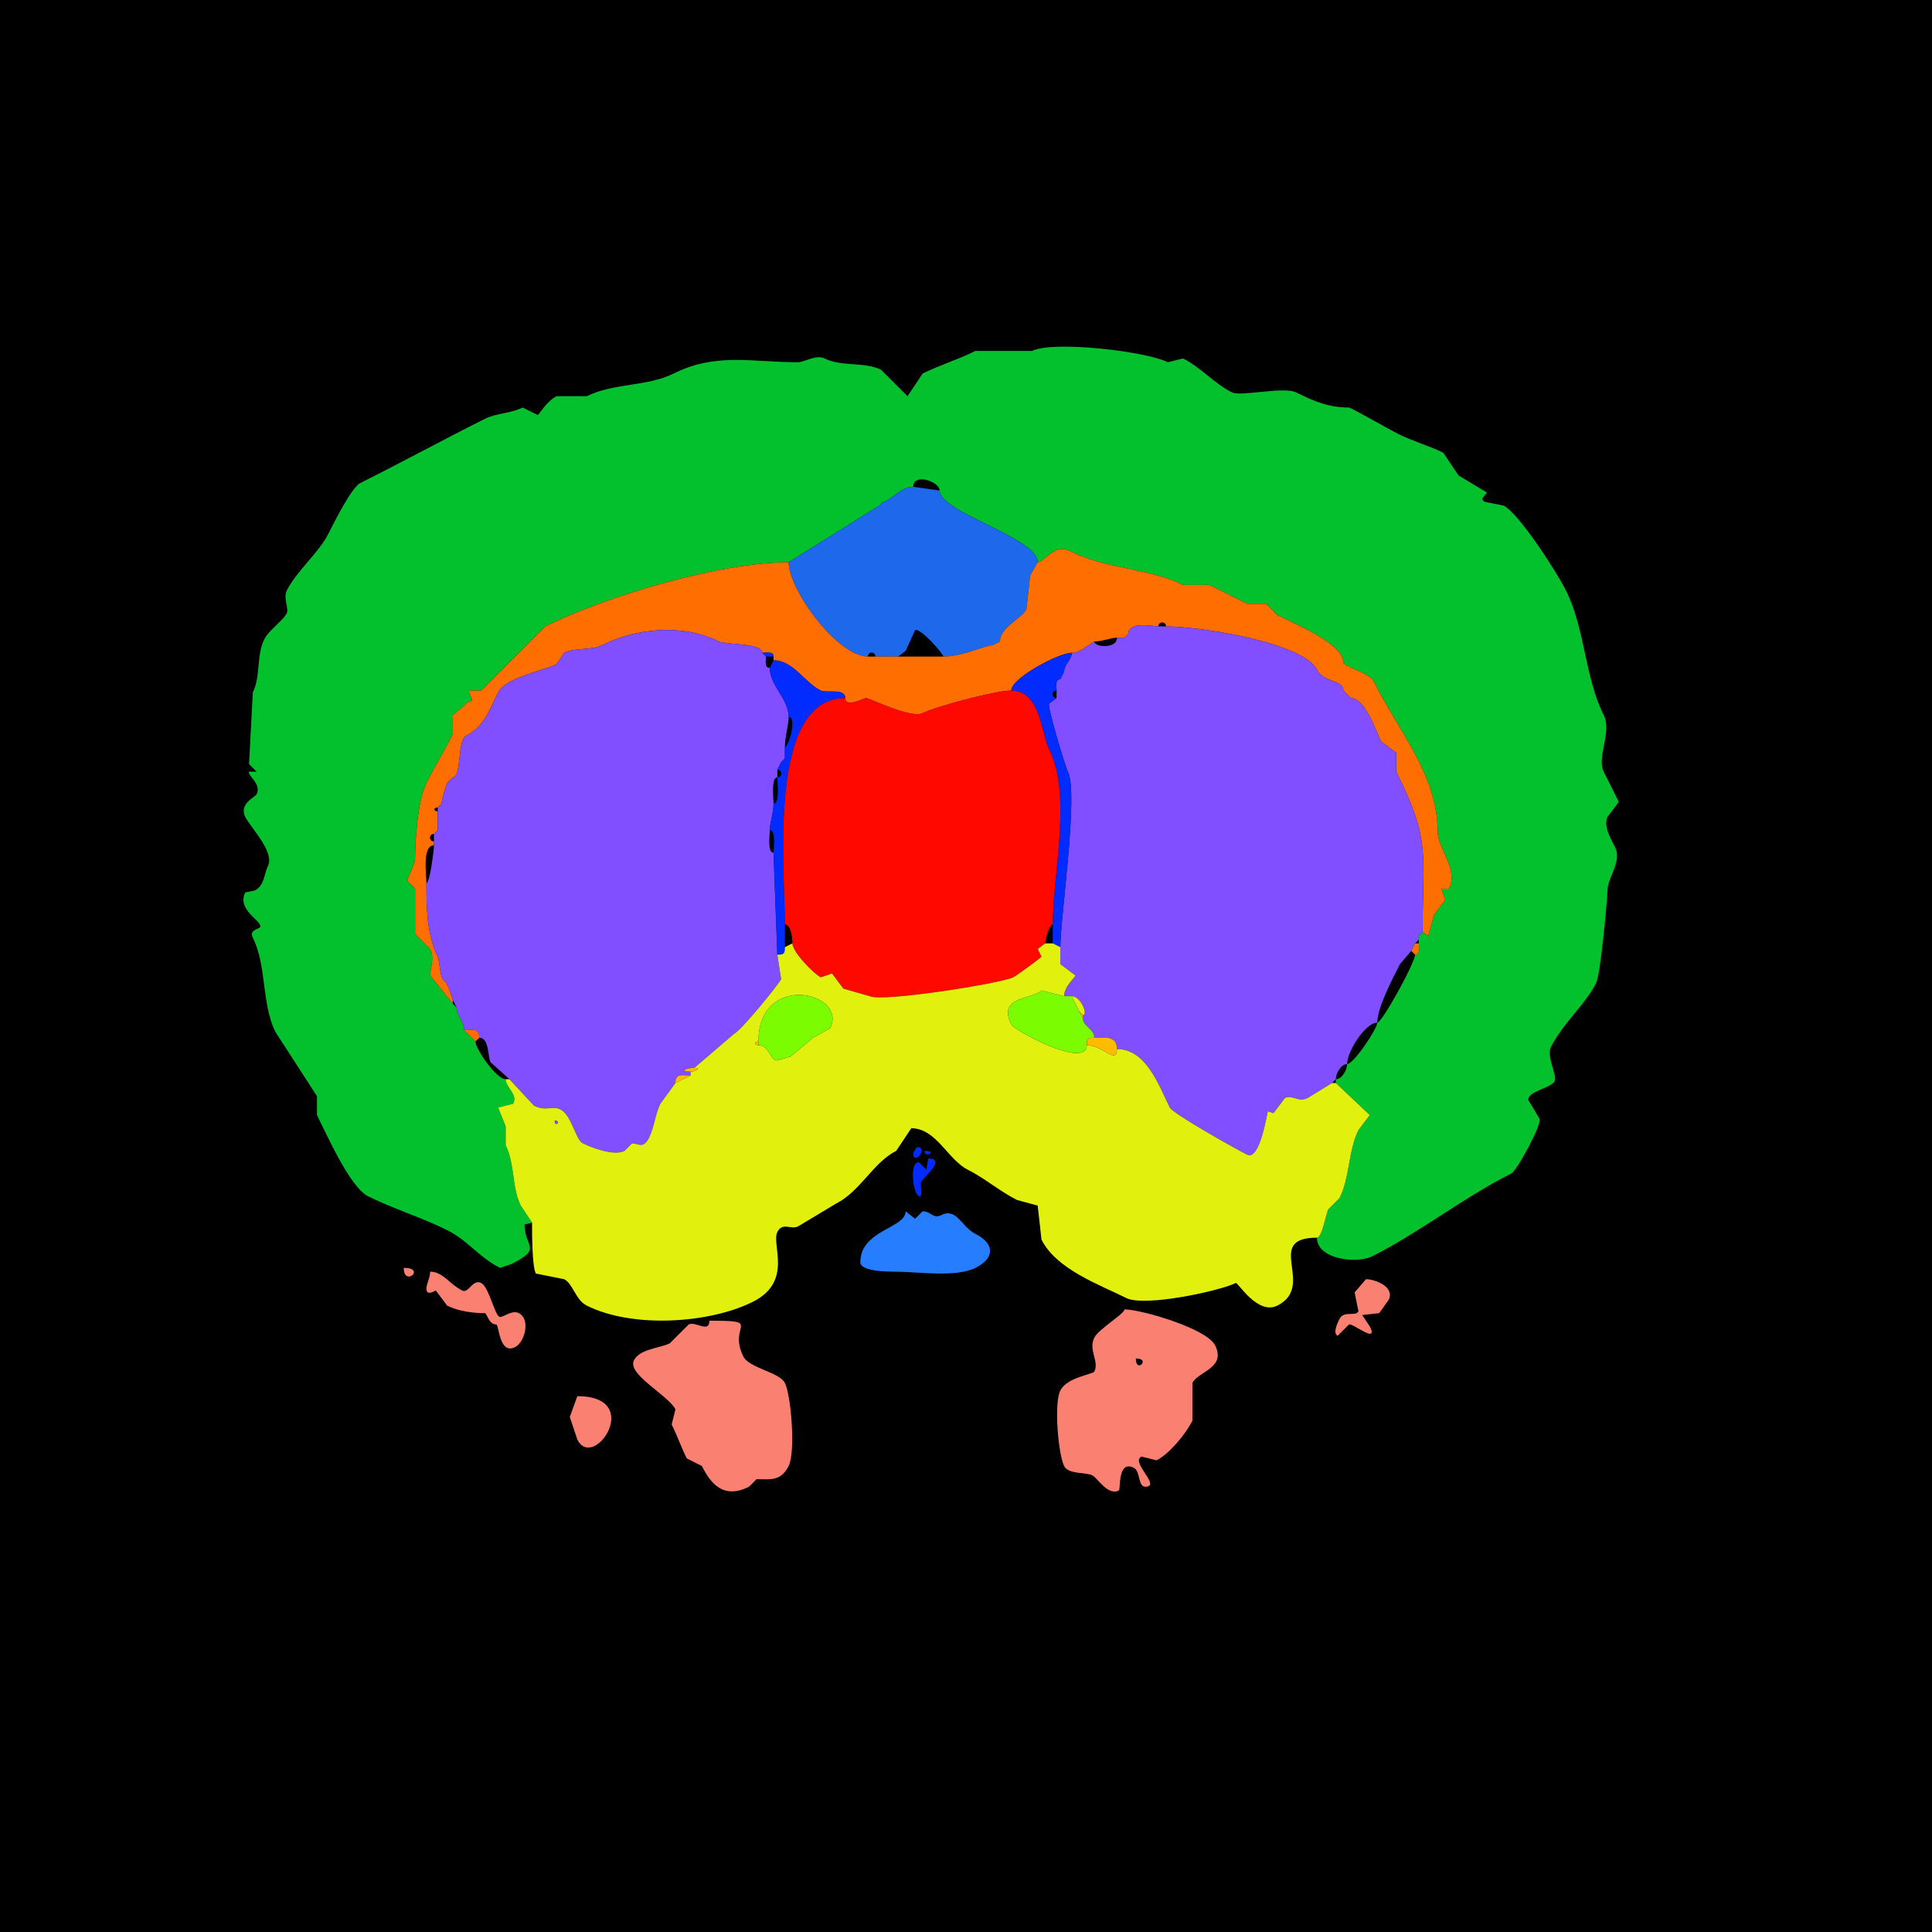 <svg xmlns="http://www.w3.org/2000/svg" xmlns:xlink="http://www.w3.org/1999/xlink" height="512" width="512">
<g>
<rect width="512" height="512" fill="#000000"  stroke-width="0" /> 
<path  fill="#03C12D" stroke-width="0" stroke="#03C12D" d = " M141 324 L139,324.5 C139,330.536 143.942,330.779 135.5,335 L132.5,336 C127.045,333.272 124,328.75 118.5,326 111.774,322.637 104.236,320.368 97.5,317 92.725,314.612 86.29,300.08 84,295.5 L84,290.5 L73,273.5 C69.286,266.072 70.716,255.933 67,248.5 65.856,246.212 69,246.3 69,245.5 69,243.767 62.731,241.038 65,236.5 L67.5,236 C70.105,234.698 69.969,231.562 71,229.5 72.856,225.787 66.424,219.348 65,216.5 63.247,212.994 67.636,211.229 68,210.5 69.397,207.706 65.497,205.506 66,204.5 L68,204.5 L66,202.5 L67,183.5 C69.105,179.29 67.938,173.624 70,169.5 71.328,166.844 74.974,164.552 76,162.5 76.591,161.318 75.016,158.468 76,156.5 78.584,151.331 84.557,146.387 87,141.5 88.385,138.731 93.123,129.188 95.5,128 106.566,122.467 117.467,116.516 128.5,111 131.57,109.465 135.329,109.586 138.5,108 L142.5,110 C142.906,109.797 144.879,106.311 147.5,105 L155.5,105 C162.534,101.483 171.58,102.46 178.5,99 189.735,93.382 199.2,96 211.5,96 213.103,96 216.268,93.884 218.5,95 222.974,97.237 229.132,95.816 233.5,98 L240.5,105 L244.5,99 C249.058,96.721 253.851,95.325 258.5,93 L273.5,93 C279.053,90.223 303.617,93.058 309.5,96 L313.5,95 C318.307,97.404 321.787,101.643 326.5,104 328.781,105.141 340.242,102.371 343.5,104 348.608,106.554 352.394,108 357.5,108 357.965,108 369.083,114.291 370.5,115 374.173,116.836 378.775,118.138 382.5,120 L386.5,126 L394,130.5 C394,131.151 391.802,132.151 393.5,133 L398.5,134 C402.386,135.943 412.406,151.311 415,156.5 420.1,166.701 419.911,179.321 425,189.5 427.266,194.033 423.063,200.625 425,204.5 426.396,207.291 427.618,209.736 429,212.5 L426,216.5 C424.793,218.914 427.107,222.714 428,224.5 429.904,228.307 426,232.566 426,236 426,237.761 424.209,258.082 423,260.5 420.179,266.142 414.153,271.194 411,277.5 409.767,279.966 412.729,285.043 412,286.5 411.033,288.435 405,289.054 405,291.5 L408,296.5 C408.673,297.846 402.041,310.229 400.5,311 387.873,317.314 376.172,326.664 363.5,333 359.67,334.915 349,333.815 349,328 350.361,328 351.379,321.742 352,320.5 352,320.5 355,317.5 355,317.5 357.72,312.06 357.308,304.883 360,299.5 360,299.5 363,295.5 363,295.5 363,295.5 354,287 354,287 354,287 354,286 354,286 355.712,286 357,283.429 357,282 358.746,282 365,272.587 365,271 366.266,271 375,255.159 375,253 376.473,253 376,251.048 376,250 376,250 376,249 376,249 376,249 376,248 376,248 376,248 377,247 377,247 377,247 378.5,248 378.5,248 378.5,248 380,242.5 380,242.5 380,242.5 383,238.5 383,238.5 383,238.5 382,235.5 382,235.5 382,235.5 384,235.5 384,235.5 386.567,230.367 381,224.78 381,220.5 381,205.418 370.75,194.001 364,180.5 362.905,178.31 356,176.674 356,175.5 356,170.65 343.331,165.416 338.5,163 338.5,163 335.5,160 335.5,160 335.5,160 330.5,160 330.5,160 327.016,158.258 324.054,156.777 320.5,155 320.5,155 313.5,155 313.5,155 304.531,150.516 293.304,150.902 283.5,146 279.346,143.923 276.76,149 275,149 275,142.486 249,135.743 249,130 249,127.588 242,125.246 242,129 238.558,129 235.718,133 234,133 234,133 233,134 233,134 233,134 209,149 209,149 190.305,149 159.921,158.289 144.5,166 144.5,166 127.5,183 127.5,183 127.5,183 124.5,183 124.5,183 123.479,183.51 126.553,186 124,186 124,186 123,187 123,187 123,187 120,189.5 120,189.5 120,189.5 120,194.5 120,194.5 117.782,198.936 115.254,202.992 113,207.5 110.601,212.298 110,223.228 110,227.5 110,229.117 107.713,232.927 108,233.5 108,233.5 110,235.5 110,235.5 110,235.5 110,247.5 110,247.5 110,247.5 114,251.5 114,251.5 115.218,253.935 114,256.602 114,258.5 114,258.5 120,266 120,266 120,266 121,267 121,267 121,269.447 123,270.28 123,273 123,273 126,276 126,276 126,277.951 131.508,286 134,286 134,288.268 137.29,289.921 136,292.5 136,292.5 132,293.5 132,293.5 132,293.5 134,298.5 134,298.5 134,298.5 134,303.5 134,303.5 136.465,308.43 135.623,314.747 138,319.5 138,319.5 141,324 141,324  Z"/>

<path  fill="#1D68EB" stroke-width="0" stroke="#1D68EB" d = " M238 174 L240,172.5 L242.5,167 C243.931,166.285 250,173.298 250,174 255.05,174 261.177,171 263,171 263,171 265,170 265,170 265,166.23 270.81,163.881 272,161.5 272,161.5 273,152.5 273,152.5 273,152.5 275,149 275,149 275,142.486 249,135.743 249,130 249,130 242,129 242,129 238.558,129 235.718,133 234,133 234,133 233,134 233,134 233,134 209,149 209,149 209,156.353 222.013,174 230,174 230,172.601 232,172.601 232,174 232,174 238,174 238,174  Z"/>

<path  fill="#FF6E00" stroke-width="0" stroke="#FF6E00" d = " M120 265 L120,266 C120,266 114,258.5 114,258.5 114,256.602 115.218,253.935 114,251.5 114,251.5 110,247.5 110,247.5 110,247.5 110,235.5 110,235.5 110,235.5 108,233.5 108,233.5 107.713,232.927 110,229.117 110,227.5 110,223.228 110.601,212.298 113,207.5 115.254,202.992 117.782,198.936 120,194.5 120,194.5 120,189.5 120,189.5 120,189.5 123,187 123,187 123,187 124,186 124,186 126.553,186 123.479,183.51 124.5,183 124.5,183 127.5,183 127.5,183 127.5,183 144.5,166 144.5,166 159.921,158.289 190.305,149 209,149 209,156.353 222.013,174 230,174 230,174 232,174 232,174 232,174 238,174 238,174 238,174 250,174 250,174 255.05,174 261.177,171 263,171 263,171 265,170 265,170 265,166.23 270.81,163.881 272,161.5 272,161.5 273,152.5 273,152.5 273,152.5 275,149 275,149 276.76,149 279.346,143.923 283.5,146 293.304,150.902 304.531,150.516 313.5,155 313.5,155 320.5,155 320.5,155 324.054,156.777 327.016,158.258 330.5,160 330.5,160 335.5,160 335.5,160 335.5,160 338.5,163 338.5,163 343.331,165.416 356,170.65 356,175.5 356,176.674 362.905,178.31 364,180.5 370.75,194.001 381,205.418 381,220.5 381,224.78 386.567,230.367 384,235.5 384,235.5 382,235.5 382,235.5 382,235.5 383,238.5 383,238.5 383,238.5 380,242.5 380,242.5 380,242.5 378.5,248 378.5,248 378.5,248 377,247 377,247 377,225.874 379.232,222.965 370,204.5 370,204.5 370,199.5 370,199.5 370,199.5 366,196.5 366,196.5 364.704,193.909 361.794,185 358,185 358,185 356,183 356,183 356,180.156 350.676,180.852 349,177.5 345.364,170.228 317.783,166 309,166 309,164.601 307,164.601 307,166 305.912,166 299,164.539 299,168 299,168 298,169 298,169 298,169 296,169 296,169 294.436,169 292.124,170 290,170 290,170 287,172 287,172 287,172 285,173 285,173 285,173 284,173 284,173 280.682,173 268,179.652 268,183 263.944,183 248.134,187.183 244.5,189 241.439,190.531 230.39,185 229.5,185 228.889,185 224,187.759 224,185 224,182.271 218.993,183.746 217.5,183 213.139,180.82 210.227,175 205,175 205,175 205,174 205,174 205,172.527 203.048,173 202,173 202,170.34 192.334,170.917 190.5,170 180.986,165.243 168.659,166.42 159.5,171 156.663,172.419 152.393,171.554 149.5,173 149.5,173 147.5,176 147.5,176 143.925,177.787 133.974,179.553 132,183.5 129.655,188.189 128.32,192.59 123.5,195 121.176,196.162 122.362,206 120,206 120,206 119,207 119,207 118.325,207 117,212.294 117,213 117,213 116,214 116,214 114.814,214 114.814,215 116,215 116,215 116,220 116,220 116,220 115,221 115,221 113.601,221 113.601,223 115,223 115,223 115,224 115,224 111.837,224 113,231.871 113,234 113,240.795 113.177,247.855 116,253.5 116.567,254.634 116.546,260 118,260 118,260 119,262 119,262 119,262 120,265 120,265  Z"/>

<path  fill="#814FFF" stroke-width="0" stroke="#814FFF" d = " M354 286 L353,287 C353,287 346.5,291 346.5,291 344.058,292.221 342.485,290.007 340.5,291 340.5,291 337.5,295 337.5,295 337.5,295 336,294.5 336,294.5 335.776,294.947 333.899,307.699 330.5,306 327.725,304.612 310.82,295.14 310,293.5 307.289,288.077 303.869,278 296,278 296,274.374 292.74,275 290,275 290,272.636 287,271.947 287,270 287,270 287,269 287,269 288.401,269 286.489,264 284,264 284,264 282,264 282,264 282,261.411 285,258.983 285,258.5 285,258.5 281,255.5 281,255.5 281,255.5 281,251 281,251 281,243.087 285.875,210.251 283,204.5 282.214,202.928 277.57,187.36 278,186.5 278,186.5 280,185 280,185 280,185 280,183 280,183 280,181.952 279.527,180 281,180 281,180 282,178 282,178 282,175.991 284,175.009 284,173 284,173 285,173 285,173 285,173 287,172 287,172 287,172 290,170 290,170 290,171.547 296,172.024 296,169 296,169 298,169 298,169 298,169 299,168 299,168 299,164.539 305.912,166 307,166 307,166 309,166 309,166 317.783,166 345.364,170.228 349,177.5 350.676,180.852 356,180.156 356,183 356,183 358,185 358,185 361.794,185 364.704,193.909 366,196.5 366,196.5 370,199.5 370,199.5 370,199.5 370,204.5 370,204.5 379.232,222.965 377,225.874 377,247 377,247 376,248 376,248 376,248 376,249 376,249 376,249 375,250 375,250 375,250 374,252 374,252 374,252 371,255.5 371,255.5 369.164,259.173 365,266.932 365,271 361.886,271 357,278.548 357,282 355.288,282 354,284.571 354,286  Z"/>

<path  fill="#814FFF" stroke-width="0" stroke="#814FFF" d = " M135 286 L141.5,293 C144.763,294.632 146.331,292.915 148.5,294 151.578,295.539 152.432,301.966 154.5,303 156.663,304.081 162.623,306.438 165.5,305 L167.5,303 C169.201,303 170.462,304.577 172,301.5 173.358,298.785 173.673,295.155 175,292.5 L179,287 C179,284.359 180.823,285 183,285 183,285 183,284 183,284 179.823,284 181.921,283 184,283 184,283 194.5,274 194.5,274 196.53,272.985 206.267,260.967 207,259.5 207,259.5 206,253 206,253 206,253 205,226 205,226 203.316,226 204,221.321 204,220 204,218.181 205,215.409 205,213 205,211.594 204.286,206 206,206 206,206 206,204 206,204 206,204 207,202 207,202 207,202 208,201 208,201 208,201 208,198 208,198 208,195.293 209,192.097 209,190 209,185.159 204,181.692 204,177 202.527,177 203,175.048 203,174 203,174 202,173 202,173 202,170.34 192.334,170.917 190.5,170 180.986,165.243 168.659,166.42 159.5,171 156.663,172.419 152.393,171.554 149.5,173 149.5,173 147.5,176 147.5,176 143.925,177.787 133.974,179.553 132,183.5 129.655,188.189 128.32,192.59 123.5,195 121.176,196.162 122.362,206 120,206 120,206 119,207 119,207 118.325,207 117,212.294 117,213 117,213 116,214 116,214 116,214 116,215 116,215 116,215 116,220 116,220 116,220 115,221 115,221 115,221 115,223 115,223 115,223 115,224 115,224 115,225.249 113.926,234 113,234 113,240.795 113.177,247.855 116,253.5 116.567,254.634 116.546,260 118,260 118,260 119,262 119,262 119,262 120,265 120,265 120,265 121,267 121,267 121,269.447 123,270.28 123,273 125.177,273 127,272.359 127,275 129.665,275 129.255,280.01 130,281.5 130,281.5 135,286 135,286  Z"/>

<path  fill="#022CFF" stroke-width="0" stroke="#022CFF" d = " M203 174 L205,174 C205,172.527 203.048,173 202,173 202,173 203,174 203,174  Z"/>

<path  fill="#022CFF" stroke-width="0" stroke="#022CFF" d = " M279 250 L281,251 C281,243.087 285.875,210.251 283,204.5 282.214,202.928 277.57,187.36 278,186.5 278,186.5 280,185 280,185 278.601,185 278.601,183 280,183 280,181.952 279.527,180 281,180 281,180 282,178 282,178 282,175.991 284,175.009 284,173 280.682,173 268,179.652 268,183 275.749,183 275.923,194.346 278,198.5 284.133,210.765 279,231.464 279,245 279,245 279,250 279,250  Z"/>

<path  fill="#022CFF" stroke-width="0" stroke="#022CFF" d = " M208 251 C208,252.747 207.747,253 206,253 206,253 205,226 205,226 205,224.679 205.684,220 204,220 204,218.181 205,215.409 205,213 206.714,213 206,207.406 206,206 207.399,206 207.399,204 206,204 206,204 207,202 207,202 207,202 208,201 208,201 208,201 208,198 208,198 208.961,198 211.32,190 209,190 209,185.159 204,181.692 204,177 204,177 205,175 205,175 210.227,175 213.139,180.82 217.5,183 218.993,183.746 224,182.271 224,185 203.28,185 208,230.167 208,245 208,245 208,251 208,251  Z"/>

<path  fill="#FF0800" stroke-width="0" stroke="#FF0800" d = " M210 250 C210,252.357 215.715,258.108 217.5,259 L220.5,258 L223.5,262 L230.5,264 C233.743,265.621 265.241,260.63 268.5,259 269.438,258.531 275.795,253.911 276,253.5 L275,251.5 L277,250 C277,248.959 277.986,245 279,245 279,231.464 284.133,210.765 278,198.5 275.923,194.346 275.749,183 268,183 263.944,183 248.134,187.183 244.5,189 241.439,190.531 230.39,185 229.5,185 228.889,185 224,187.759 224,185 203.28,185 208,230.167 208,245 209.638,245 210,248.576 210,250  Z"/>

<path  fill-rule="evenodd" fill="#E1F00D" stroke-width="0" stroke="#E1F00D" d = " M147 297 C147,298.93 148.93,297 147,297  M141 324 C141,326.076 140.942,335.384 142,337.5 L149.5,339 C151.844,340.172 152.505,344.503 155.5,346 167.693,352.096 188.055,350.723 199.5,345 210.266,339.617 204.352,329.796 206,326.5 207.352,323.797 209.584,325.958 211.5,325 L221.5,319 C228.025,315.737 231.412,308.044 237.5,305 L241.5,299 C248.14,299 251.146,307.323 256.5,310 260.934,312.217 264.997,315.748 269.5,318 L275,319.5 L276,328.5 C279.959,336.418 291.415,340.458 298.5,344 303.331,346.415 323.224,342.138 327.5,340 328.018,339.741 333.267,348.617 338.5,346 348.932,340.784 334.662,328 349,328 350.361,328 351.379,321.742 352,320.5 352,320.5 355,317.5 355,317.5 357.72,312.06 357.308,304.883 360,299.5 360,299.5 363,295.5 363,295.5 363,295.5 354,287 354,287 354,287 353,287 353,287 353,287 346.5,291 346.5,291 344.058,292.221 342.485,290.007 340.5,291 340.5,291 337.5,295 337.5,295 337.5,295 336,294.5 336,294.5 335.776,294.947 333.899,307.699 330.5,306 327.725,304.612 310.82,295.14 310,293.5 307.289,288.077 303.869,278 296,278 296,282.302 292.329,277 288,277 288,283.381 268.816,273.132 268,271.5 264.211,263.923 273.572,264.928 276,262.5 276,262.5 282,264 282,264 282,261.411 285,258.983 285,258.5 285,258.5 281,255.5 281,255.5 281,255.5 281,251 281,251 281,251 279,250 279,250 279,250 277,250 277,250 277,250 275,251.5 275,251.5 275,251.5 276,253.5 276,253.5 275.795,253.911 269.438,258.531 268.5,259 265.241,260.63 233.743,265.621 230.5,264 230.5,264 223.5,262 223.5,262 223.5,262 220.5,258 220.5,258 220.5,258 217.5,259 217.5,259 215.715,258.108 210,252.357 210,250 210,250 208,251 208,251 208,252.747 207.747,253 206,253 206,253 207,259.5 207,259.5 206.267,260.967 196.53,272.985 194.5,274 194.5,274 184,283 184,283 186.029,283 184.058,284 183,284 183,284 183,285 183,285 183,285 179,287 179,287 179,287 175,292.5 175,292.5 173.673,295.155 173.358,298.785 172,301.5 170.462,304.577 169.201,303 167.5,303 167.5,303 165.5,305 165.5,305 162.623,306.438 156.663,304.081 154.5,303 152.432,301.966 151.578,295.539 148.5,294 146.331,292.915 144.763,294.632 141.5,293 141.5,293 135,286 135,286 135,286 134,286 134,286 134,288.268 137.29,289.921 136,292.5 136,292.5 132,293.5 132,293.5 132,293.5 134,298.5 134,298.5 134,298.5 134,303.5 134,303.5 136.465,308.43 135.623,314.747 138,319.5 138,319.5 141,324 141,324  M201 276 C199.814,276 199.814,277 201,277 203.65,277 203.991,280.245 205.5,281 205.876,281.188 209.234,280 209.5,280 209.5,280 215.5,275 215.5,275 215.5,275 220,272.5 220,272.5 224.802,262.896 201,257.436 201,276  Z"/>

<path  fill="#FF6E00" stroke-width="0" stroke="#FF6E00" d = " M374 252 L375,253 C376.473,253 376,251.048 376,250 376,250 375,250 375,250 375,250 374,252 374,252  Z"/>

<path  fill="#7CFC00" stroke-width="0" stroke="#7CFC00" d = " M290 275 C288.253,275 288,275.253 288,277 288,283.381 268.816,273.132 268,271.5 264.211,263.923 273.572,264.928 276,262.5 276,262.5 282,264 282,264 282,264 284,264 284,264 284,264 286,268 286,268 286,268 287,270 287,270 287,271.947 290,272.636 290,275  Z"/>

<path  fill="#7CFC00" stroke-width="0" stroke="#7CFC00" d = " M201 276 L201,277 C203.65,277 203.991,280.245 205.5,281 205.876,281.188 209.234,280 209.5,280 209.5,280 215.5,275 215.5,275 215.5,275 220,272.5 220,272.5 224.802,262.896 201,257.436 201,276  Z"/>

<path  fill="#E1F00D" stroke-width="0" stroke="#E1F00D" d = " M286 268 L287,269 C288.401,269 286.489,264 284,264 284,264 286,268 286,268  Z"/>

<path  fill="#FFBB00" stroke-width="0" stroke="#FFBB00" d = " M287 269 L287,270 C287,270 286,268 286,268 286,268 287,269 287,269  Z"/>

<path  fill="#FF6E00" stroke-width="0" stroke="#FF6E00" d = " M127 275 L126,276 C126,276 123,273 123,273 125.177,273 127,272.359 127,275  Z"/>

<path  fill="#FFBB00" stroke-width="0" stroke="#FFBB00" d = " M288 277 C292.329,277 296,282.302 296,278 296,274.374 292.74,275 290,275 288.253,275 288,275.253 288,277  Z"/>

<path  fill="#FFBB00" stroke-width="0" stroke="#FFBB00" d = " M201 276 C199.814,276 199.814,277 201,277 201,277 201,276 201,276  Z"/>

<path  fill="#FFBB00" stroke-width="0" stroke="#FFBB00" d = " M184 283 C186.029,283 184.058,284 183,284 179.823,284 181.921,283 184,283  Z"/>

<path  fill="#FFBB00" stroke-width="0" stroke="#FFBB00" d = " M183 285 C180.823,285 179,284.359 179,287 179,287 183,285 183,285  Z"/>

<path  fill="#814FFF" stroke-width="0" stroke="#814FFF" d = " M147 297 C147,298.93 148.93,297 147,297  Z"/>

<path  fill="#022CFF" stroke-width="0" stroke="#022CFF" d = " M243 304 L242,305.5 C242,309.243 246.368,304 243,304  Z"/>

<path  fill="#022CFF" stroke-width="0" stroke="#022CFF" d = " M245 305 C245,307.091 248.746,305 245,305  Z"/>

<path  fill="#022CFF" stroke-width="0" stroke="#022CFF" d = " M246 307 L245.5,310 L243.5,308 C240.89,308 241.949,316.224 243.5,317 244.554,317.527 244,314.679 244,313.5 244,312.529 251.21,307 246,307  Z"/>

<path  fill="#267EFF" stroke-width="0" stroke="#267EFF" d = " M240 321 C240,325.539 228,325.958 228,334.5 228,336.97 235.166,337 237,337 243.22,337 253.221,338.639 258.5,336 263.875,333.313 263.443,329.472 258.5,327 254.818,325.159 253.537,319.981 249.5,322 247.246,323.127 246.761,321 244.5,321 L242.5,323 L240,321  Z"/>

<path  fill="#FA8072" stroke-width="0" stroke="#FA8072" d = " M107 336 C107,341.158 113.073,336 107,336  Z"/>

<path  fill="#FA8072" stroke-width="0" stroke="#FA8072" d = " M114 337 C114,338.579 113,340.278 113,341.5 113,343.658 115.297,342 115.5,342 L118.5,346 C121.719,347.609 125.715,348 128.5,348 129.061,348 129.486,351 131.5,351 132.283,351 132.247,359.126 136.5,357 139.124,355.688 140.64,349.57 137.5,348 135.675,347.087 133.684,349 132.5,349 131.163,349 129.642,341.071 127.5,340 125.264,338.882 124.18,342.84 122.5,342 119.087,340.294 117.367,337 114,337  Z"/>

<path  fill="#FA8072" stroke-width="0" stroke="#FA8072" d = " M362 339 L359,342.5 L360,347.5 C359.235,349.03 356.141,347.219 355,349.5 354.625,350.25 353.041,353.27 354.5,354 L357.5,351 C358.412,350.544 365.44,356.379 363,351.5 L361,348.5 L365.5,348 L368,344.5 C369.741,341.018 364.399,339 362,339  Z"/>

<path  fill-rule="evenodd" fill="#FA8072" stroke-width="0" stroke="#FA8072" d = " M301 360 C301,364.123 305.123,360 301,360  M298 347 C298,348.196 291.172,352.156 290,354.5 288.358,357.784 291.371,360.759 290,363.5 289.647,364.207 282.767,364.967 281,368.5 279.242,372.017 280.481,385.462 282,388.5 283.145,390.79 287.626,390.063 289.5,391 290.858,391.679 293.581,396.459 296.5,395 297.037,394.732 296.085,386.792 300.5,389 302.238,389.869 301.556,394 303.5,394 307.955,394 299.462,387.519 302.5,386 L306.5,387 C309.949,385.275 314.288,379.923 316,376.5 L316,366.5 C317.56,363.38 325.031,362.561 322,356.5 319.788,352.077 302.429,347 298,347  Z"/>

<path  fill="#FA8072" stroke-width="0" stroke="#FA8072" d = " M188 350 C188,353.414 184.366,350.067 182.5,351 L177.5,356 C174.959,357.27 169.528,357.444 168,360.5 166.135,364.23 177.116,369.732 179,373.5 L178,377.5 C179.469,380.438 180.553,383.606 182,386.5 L186,388.5 C188.399,393.298 191.793,397.354 198.5,394 L200.5,392 C203.947,392 206.905,392.691 209,388.5 210.881,384.738 209.643,369.786 208,366.5 206.554,363.607 198.539,362.578 197,359.5 192.736,350.972 202.547,350 188,350  Z"/>

<path  fill="#FA8072" stroke-width="0" stroke="#FA8072" d = " M153 370 L151,375.5 L153,381.5 C157.273,390.046 170.914,370 153,370  Z"/>

</g>
</svg>
